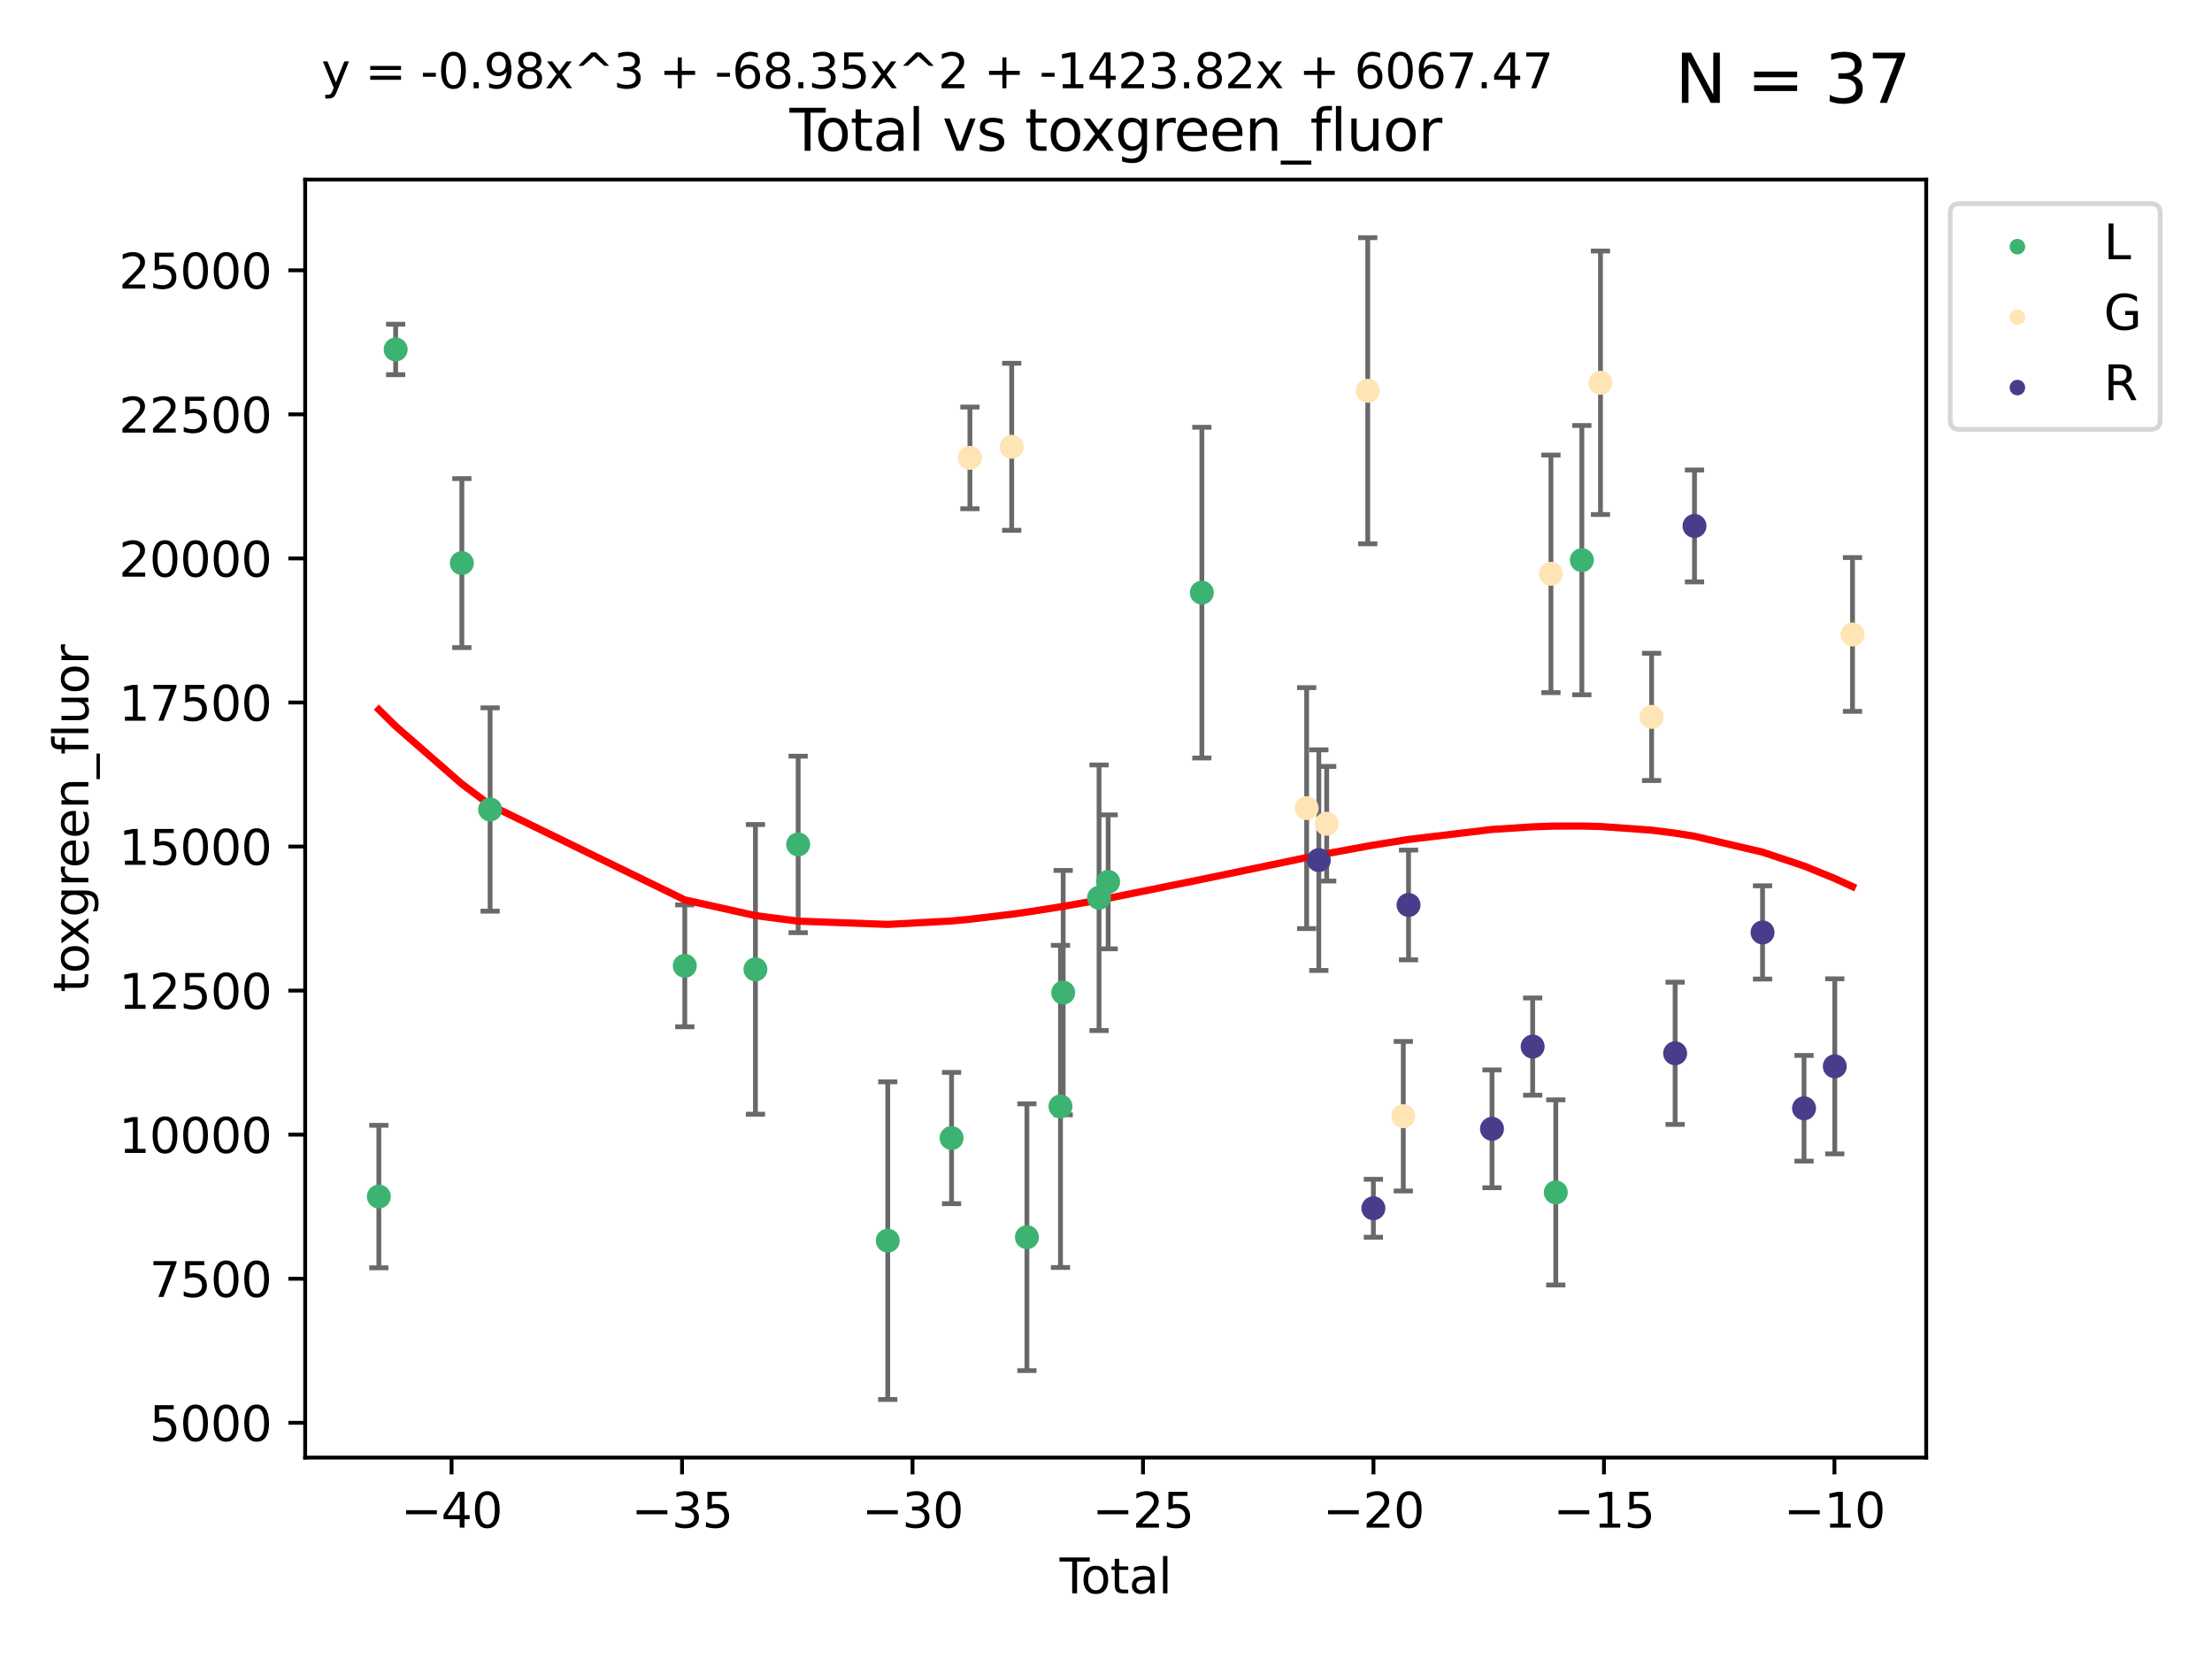 <?xml version="1.0" encoding="utf-8" standalone="no"?>
<!DOCTYPE svg PUBLIC "-//W3C//DTD SVG 1.1//EN"
  "http://www.w3.org/Graphics/SVG/1.1/DTD/svg11.dtd">
<svg xmlns:xlink="http://www.w3.org/1999/xlink" width="460.8pt" height="345.6pt" viewBox="0 0 460.8 345.6" xmlns="http://www.w3.org/2000/svg" version="1.1">
 <defs>
  <style type="text/css">*{stroke-linejoin: round; stroke-linecap: butt}</style>
 </defs>
 <g id="figure_1">
  <g id="patch_1">
   <path d="M 0 345.6 
L 460.8 345.6 
L 460.8 0 
L 0 0 
z
" style="fill: #ffffff"/>
  </g>
  <g id="axes_1">
   <g id="patch_2">
    <path d="M 63.571 303.64 
L 401.26 303.64 
L 401.26 37.411 
L 63.571 37.411 
z
" style="fill: #ffffff"/>
   </g>
   <g id="PathCollection_1">
    <defs>
     <path id="mfa34314827" d="M 0 1.118 
C 0.297 1.118 0.581 1 0.791 0.791 
C 1 0.581 1.118 0.297 1.118 0 
C 1.118 -0.297 1 -0.581 0.791 -0.791 
C 0.581 -1 0.297 -1.118 0 -1.118 
C -0.297 -1.118 -0.581 -1 -0.791 -0.791 
C -1 -0.581 -1.118 -0.297 -1.118 0 
C -1.118 0.297 -1 0.581 -0.791 0.791 
C -0.581 1 -0.297 1.118 0 1.118 
z
" style="stroke: #3cb371"/>
    </defs>
    <g clip-path="url(#p233017ce9d)">
     <use xlink:href="#mfa34314827" x="78.921" y="249.267" style="fill: #3cb371; stroke: #3cb371"/>
     <use xlink:href="#mfa34314827" x="82.423" y="72.798" style="fill: #3cb371; stroke: #3cb371"/>
     <use xlink:href="#mfa34314827" x="96.211" y="117.303" style="fill: #3cb371; stroke: #3cb371"/>
     <use xlink:href="#mfa34314827" x="102.101" y="168.63" style="fill: #3cb371; stroke: #3cb371"/>
     <use xlink:href="#mfa34314827" x="142.655" y="201.2" style="fill: #3cb371; stroke: #3cb371"/>
     <use xlink:href="#mfa34314827" x="157.37" y="201.935" style="fill: #3cb371; stroke: #3cb371"/>
     <use xlink:href="#mfa34314827" x="166.271" y="175.91" style="fill: #3cb371; stroke: #3cb371"/>
     <use xlink:href="#mfa34314827" x="184.936" y="258.45" style="fill: #3cb371; stroke: #3cb371"/>
     <use xlink:href="#mfa34314827" x="198.229" y="237.075" style="fill: #3cb371; stroke: #3cb371"/>
     <use xlink:href="#mfa34314827" x="213.926" y="257.73" style="fill: #3cb371; stroke: #3cb371"/>
     <use xlink:href="#mfa34314827" x="220.919" y="230.487" style="fill: #3cb371; stroke: #3cb371"/>
     <use xlink:href="#mfa34314827" x="221.483" y="206.781" style="fill: #3cb371; stroke: #3cb371"/>
     <use xlink:href="#mfa34314827" x="228.951" y="187.022" style="fill: #3cb371; stroke: #3cb371"/>
     <use xlink:href="#mfa34314827" x="230.849" y="183.705" style="fill: #3cb371; stroke: #3cb371"/>
     <use xlink:href="#mfa34314827" x="250.37" y="123.458" style="fill: #3cb371; stroke: #3cb371"/>
     <use xlink:href="#mfa34314827" x="324.101" y="248.396" style="fill: #3cb371; stroke: #3cb371"/>
     <use xlink:href="#mfa34314827" x="329.527" y="116.685" style="fill: #3cb371; stroke: #3cb371"/>
    </g>
   </g>
   <g id="PathCollection_2">
    <defs>
     <path id="m86c1363e05" d="M 0 1.118 
C 0.297 1.118 0.581 1 0.791 0.791 
C 1 0.581 1.118 0.297 1.118 0 
C 1.118 -0.297 1 -0.581 0.791 -0.791 
C 0.581 -1 0.297 -1.118 0 -1.118 
C -0.297 -1.118 -0.581 -1 -0.791 -0.791 
C -1 -0.581 -1.118 -0.297 -1.118 0 
C -1.118 0.297 -1 0.581 -0.791 0.791 
C -0.581 1 -0.297 1.118 0 1.118 
z
" style="stroke: #ffe4b5"/>
    </defs>
    <g clip-path="url(#p233017ce9d)">
     <use xlink:href="#m86c1363e05" x="202.05" y="95.383" style="fill: #ffe4b5; stroke: #ffe4b5"/>
     <use xlink:href="#m86c1363e05" x="210.758" y="93.072" style="fill: #ffe4b5; stroke: #ffe4b5"/>
     <use xlink:href="#m86c1363e05" x="272.2" y="168.347" style="fill: #ffe4b5; stroke: #ffe4b5"/>
     <use xlink:href="#m86c1363e05" x="276.375" y="171.599" style="fill: #ffe4b5; stroke: #ffe4b5"/>
     <use xlink:href="#m86c1363e05" x="284.926" y="81.402" style="fill: #ffe4b5; stroke: #ffe4b5"/>
     <use xlink:href="#m86c1363e05" x="292.334" y="232.523" style="fill: #ffe4b5; stroke: #ffe4b5"/>
     <use xlink:href="#m86c1363e05" x="323.09" y="119.541" style="fill: #ffe4b5; stroke: #ffe4b5"/>
     <use xlink:href="#m86c1363e05" x="333.409" y="79.737" style="fill: #ffe4b5; stroke: #ffe4b5"/>
     <use xlink:href="#m86c1363e05" x="344.058" y="149.337" style="fill: #ffe4b5; stroke: #ffe4b5"/>
     <use xlink:href="#m86c1363e05" x="385.911" y="132.172" style="fill: #ffe4b5; stroke: #ffe4b5"/>
    </g>
   </g>
   <g id="PathCollection_3">
    <defs>
     <path id="me116fad954" d="M 0 1.118 
C 0.297 1.118 0.581 1 0.791 0.791 
C 1 0.581 1.118 0.297 1.118 0 
C 1.118 -0.297 1 -0.581 0.791 -0.791 
C 0.581 -1 0.297 -1.118 0 -1.118 
C -0.297 -1.118 -0.581 -1 -0.791 -0.791 
C -1 -0.581 -1.118 -0.297 -1.118 0 
C -1.118 0.297 -1 0.581 -0.791 0.791 
C -0.581 1 -0.297 1.118 0 1.118 
z
" style="stroke: #483d8b"/>
    </defs>
    <g clip-path="url(#p233017ce9d)">
     <use xlink:href="#me116fad954" x="274.735" y="179.181" style="fill: #483d8b; stroke: #483d8b"/>
     <use xlink:href="#me116fad954" x="286.1" y="251.705" style="fill: #483d8b; stroke: #483d8b"/>
     <use xlink:href="#me116fad954" x="293.424" y="188.518" style="fill: #483d8b; stroke: #483d8b"/>
     <use xlink:href="#me116fad954" x="310.809" y="235.152" style="fill: #483d8b; stroke: #483d8b"/>
     <use xlink:href="#me116fad954" x="319.282" y="218.019" style="fill: #483d8b; stroke: #483d8b"/>
     <use xlink:href="#me116fad954" x="348.959" y="219.421" style="fill: #483d8b; stroke: #483d8b"/>
     <use xlink:href="#me116fad954" x="352.997" y="109.564" style="fill: #483d8b; stroke: #483d8b"/>
     <use xlink:href="#me116fad954" x="367.173" y="194.243" style="fill: #483d8b; stroke: #483d8b"/>
     <use xlink:href="#me116fad954" x="375.814" y="230.876" style="fill: #483d8b; stroke: #483d8b"/>
     <use xlink:href="#me116fad954" x="382.218" y="222.135" style="fill: #483d8b; stroke: #483d8b"/>
    </g>
   </g>
   <g id="matplotlib.axis_1">
    <g id="xtick_1">
     <g id="line2d_1">
      <defs>
       <path id="m1cd4eb0e5a" d="M 0 0 
L 0 3.5 
" style="stroke: #000000; stroke-width: 0.8"/>
      </defs>
      <g>
       <use xlink:href="#m1cd4eb0e5a" x="94.07" y="303.64" style="stroke: #000000; stroke-width: 0.8"/>
      </g>
     </g>
     <g id="text_1">
      <!-- −40 -->
      <g transform="translate(83.517 318.238)scale(0.1 -0.1)">
       <defs>
        <path id="DejaVuSans-2212" d="M 678 2272 
L 4684 2272 
L 4684 1741 
L 678 1741 
L 678 2272 
z
" transform="scale(0.016)"/>
        <path id="DejaVuSans-34" d="M 2419 4116 
L 825 1625 
L 2419 1625 
L 2419 4116 
z
M 2253 4666 
L 3047 4666 
L 3047 1625 
L 3713 1625 
L 3713 1100 
L 3047 1100 
L 3047 0 
L 2419 0 
L 2419 1100 
L 313 1100 
L 313 1709 
L 2253 4666 
z
" transform="scale(0.016)"/>
        <path id="DejaVuSans-30" d="M 2034 4250 
Q 1547 4250 1301 3770 
Q 1056 3291 1056 2328 
Q 1056 1369 1301 889 
Q 1547 409 2034 409 
Q 2525 409 2770 889 
Q 3016 1369 3016 2328 
Q 3016 3291 2770 3770 
Q 2525 4250 2034 4250 
z
M 2034 4750 
Q 2819 4750 3233 4129 
Q 3647 3509 3647 2328 
Q 3647 1150 3233 529 
Q 2819 -91 2034 -91 
Q 1250 -91 836 529 
Q 422 1150 422 2328 
Q 422 3509 836 4129 
Q 1250 4750 2034 4750 
z
" transform="scale(0.016)"/>
       </defs>
       <use xlink:href="#DejaVuSans-2212"/>
       <use xlink:href="#DejaVuSans-34" x="83.789"/>
       <use xlink:href="#DejaVuSans-30" x="147.412"/>
      </g>
     </g>
    </g>
    <g id="xtick_2">
     <g id="line2d_2">
      <g>
       <use xlink:href="#m1cd4eb0e5a" x="142.083" y="303.64" style="stroke: #000000; stroke-width: 0.8"/>
      </g>
     </g>
     <g id="text_2">
      <!-- −35 -->
      <g transform="translate(131.53 318.238)scale(0.1 -0.1)">
       <defs>
        <path id="DejaVuSans-33" d="M 2597 2516 
Q 3050 2419 3304 2112 
Q 3559 1806 3559 1356 
Q 3559 666 3084 287 
Q 2609 -91 1734 -91 
Q 1441 -91 1130 -33 
Q 819 25 488 141 
L 488 750 
Q 750 597 1062 519 
Q 1375 441 1716 441 
Q 2309 441 2620 675 
Q 2931 909 2931 1356 
Q 2931 1769 2642 2001 
Q 2353 2234 1838 2234 
L 1294 2234 
L 1294 2753 
L 1863 2753 
Q 2328 2753 2575 2939 
Q 2822 3125 2822 3475 
Q 2822 3834 2567 4026 
Q 2313 4219 1838 4219 
Q 1578 4219 1281 4162 
Q 984 4106 628 3988 
L 628 4550 
Q 988 4650 1302 4700 
Q 1616 4750 1894 4750 
Q 2613 4750 3031 4423 
Q 3450 4097 3450 3541 
Q 3450 3153 3228 2886 
Q 3006 2619 2597 2516 
z
" transform="scale(0.016)"/>
        <path id="DejaVuSans-35" d="M 691 4666 
L 3169 4666 
L 3169 4134 
L 1269 4134 
L 1269 2991 
Q 1406 3038 1543 3061 
Q 1681 3084 1819 3084 
Q 2600 3084 3056 2656 
Q 3513 2228 3513 1497 
Q 3513 744 3044 326 
Q 2575 -91 1722 -91 
Q 1428 -91 1123 -41 
Q 819 9 494 109 
L 494 744 
Q 775 591 1075 516 
Q 1375 441 1709 441 
Q 2250 441 2565 725 
Q 2881 1009 2881 1497 
Q 2881 1984 2565 2268 
Q 2250 2553 1709 2553 
Q 1456 2553 1204 2497 
Q 953 2441 691 2322 
L 691 4666 
z
" transform="scale(0.016)"/>
       </defs>
       <use xlink:href="#DejaVuSans-2212"/>
       <use xlink:href="#DejaVuSans-33" x="83.789"/>
       <use xlink:href="#DejaVuSans-35" x="147.412"/>
      </g>
     </g>
    </g>
    <g id="xtick_3">
     <g id="line2d_3">
      <g>
       <use xlink:href="#m1cd4eb0e5a" x="190.095" y="303.64" style="stroke: #000000; stroke-width: 0.8"/>
      </g>
     </g>
     <g id="text_3">
      <!-- −30 -->
      <g transform="translate(179.543 318.238)scale(0.1 -0.1)">
       <use xlink:href="#DejaVuSans-2212"/>
       <use xlink:href="#DejaVuSans-33" x="83.789"/>
       <use xlink:href="#DejaVuSans-30" x="147.412"/>
      </g>
     </g>
    </g>
    <g id="xtick_4">
     <g id="line2d_4">
      <g>
       <use xlink:href="#m1cd4eb0e5a" x="238.108" y="303.64" style="stroke: #000000; stroke-width: 0.8"/>
      </g>
     </g>
     <g id="text_4">
      <!-- −25 -->
      <g transform="translate(227.556 318.238)scale(0.1 -0.1)">
       <defs>
        <path id="DejaVuSans-32" d="M 1228 531 
L 3431 531 
L 3431 0 
L 469 0 
L 469 531 
Q 828 903 1448 1529 
Q 2069 2156 2228 2338 
Q 2531 2678 2651 2914 
Q 2772 3150 2772 3378 
Q 2772 3750 2511 3984 
Q 2250 4219 1831 4219 
Q 1534 4219 1204 4116 
Q 875 4013 500 3803 
L 500 4441 
Q 881 4594 1212 4672 
Q 1544 4750 1819 4750 
Q 2544 4750 2975 4387 
Q 3406 4025 3406 3419 
Q 3406 3131 3298 2873 
Q 3191 2616 2906 2266 
Q 2828 2175 2409 1742 
Q 1991 1309 1228 531 
z
" transform="scale(0.016)"/>
       </defs>
       <use xlink:href="#DejaVuSans-2212"/>
       <use xlink:href="#DejaVuSans-32" x="83.789"/>
       <use xlink:href="#DejaVuSans-35" x="147.412"/>
      </g>
     </g>
    </g>
    <g id="xtick_5">
     <g id="line2d_5">
      <g>
       <use xlink:href="#m1cd4eb0e5a" x="286.121" y="303.64" style="stroke: #000000; stroke-width: 0.8"/>
      </g>
     </g>
     <g id="text_5">
      <!-- −20 -->
      <g transform="translate(275.569 318.238)scale(0.1 -0.1)">
       <use xlink:href="#DejaVuSans-2212"/>
       <use xlink:href="#DejaVuSans-32" x="83.789"/>
       <use xlink:href="#DejaVuSans-30" x="147.412"/>
      </g>
     </g>
    </g>
    <g id="xtick_6">
     <g id="line2d_6">
      <g>
       <use xlink:href="#m1cd4eb0e5a" x="334.134" y="303.64" style="stroke: #000000; stroke-width: 0.8"/>
      </g>
     </g>
     <g id="text_6">
      <!-- −15 -->
      <g transform="translate(323.581 318.238)scale(0.1 -0.1)">
       <defs>
        <path id="DejaVuSans-31" d="M 794 531 
L 1825 531 
L 1825 4091 
L 703 3866 
L 703 4441 
L 1819 4666 
L 2450 4666 
L 2450 531 
L 3481 531 
L 3481 0 
L 794 0 
L 794 531 
z
" transform="scale(0.016)"/>
       </defs>
       <use xlink:href="#DejaVuSans-2212"/>
       <use xlink:href="#DejaVuSans-31" x="83.789"/>
       <use xlink:href="#DejaVuSans-35" x="147.412"/>
      </g>
     </g>
    </g>
    <g id="xtick_7">
     <g id="line2d_7">
      <g>
       <use xlink:href="#m1cd4eb0e5a" x="382.147" y="303.64" style="stroke: #000000; stroke-width: 0.8"/>
      </g>
     </g>
     <g id="text_7">
      <!-- −10 -->
      <g transform="translate(371.594 318.238)scale(0.1 -0.1)">
       <use xlink:href="#DejaVuSans-2212"/>
       <use xlink:href="#DejaVuSans-31" x="83.789"/>
       <use xlink:href="#DejaVuSans-30" x="147.412"/>
      </g>
     </g>
    </g>
    <g id="text_8">
     <!-- Total -->
     <g transform="translate(220.739 331.917)scale(0.1 -0.1)">
      <defs>
       <path id="DejaVuSans-54" d="M -19 4666 
L 3928 4666 
L 3928 4134 
L 2272 4134 
L 2272 0 
L 1638 0 
L 1638 4134 
L -19 4134 
L -19 4666 
z
" transform="scale(0.016)"/>
       <path id="DejaVuSans-6f" d="M 1959 3097 
Q 1497 3097 1228 2736 
Q 959 2375 959 1747 
Q 959 1119 1226 758 
Q 1494 397 1959 397 
Q 2419 397 2687 759 
Q 2956 1122 2956 1747 
Q 2956 2369 2687 2733 
Q 2419 3097 1959 3097 
z
M 1959 3584 
Q 2709 3584 3137 3096 
Q 3566 2609 3566 1747 
Q 3566 888 3137 398 
Q 2709 -91 1959 -91 
Q 1206 -91 779 398 
Q 353 888 353 1747 
Q 353 2609 779 3096 
Q 1206 3584 1959 3584 
z
" transform="scale(0.016)"/>
       <path id="DejaVuSans-74" d="M 1172 4494 
L 1172 3500 
L 2356 3500 
L 2356 3053 
L 1172 3053 
L 1172 1153 
Q 1172 725 1289 603 
Q 1406 481 1766 481 
L 2356 481 
L 2356 0 
L 1766 0 
Q 1100 0 847 248 
Q 594 497 594 1153 
L 594 3053 
L 172 3053 
L 172 3500 
L 594 3500 
L 594 4494 
L 1172 4494 
z
" transform="scale(0.016)"/>
       <path id="DejaVuSans-61" d="M 2194 1759 
Q 1497 1759 1228 1600 
Q 959 1441 959 1056 
Q 959 750 1161 570 
Q 1363 391 1709 391 
Q 2188 391 2477 730 
Q 2766 1069 2766 1631 
L 2766 1759 
L 2194 1759 
z
M 3341 1997 
L 3341 0 
L 2766 0 
L 2766 531 
Q 2569 213 2275 61 
Q 1981 -91 1556 -91 
Q 1019 -91 701 211 
Q 384 513 384 1019 
Q 384 1609 779 1909 
Q 1175 2209 1959 2209 
L 2766 2209 
L 2766 2266 
Q 2766 2663 2505 2880 
Q 2244 3097 1772 3097 
Q 1472 3097 1187 3025 
Q 903 2953 641 2809 
L 641 3341 
Q 956 3463 1253 3523 
Q 1550 3584 1831 3584 
Q 2591 3584 2966 3190 
Q 3341 2797 3341 1997 
z
" transform="scale(0.016)"/>
       <path id="DejaVuSans-6c" d="M 603 4863 
L 1178 4863 
L 1178 0 
L 603 0 
L 603 4863 
z
" transform="scale(0.016)"/>
      </defs>
      <use xlink:href="#DejaVuSans-54"/>
      <use xlink:href="#DejaVuSans-6f" x="44.084"/>
      <use xlink:href="#DejaVuSans-74" x="105.266"/>
      <use xlink:href="#DejaVuSans-61" x="144.475"/>
      <use xlink:href="#DejaVuSans-6c" x="205.754"/>
     </g>
    </g>
   </g>
   <g id="matplotlib.axis_2">
    <g id="ytick_1">
     <g id="line2d_8">
      <defs>
       <path id="mf66133df9e" d="M 0 0 
L -3.5 0 
" style="stroke: #000000; stroke-width: 0.8"/>
      </defs>
      <g>
       <use xlink:href="#mf66133df9e" x="63.571" y="296.392" style="stroke: #000000; stroke-width: 0.8"/>
      </g>
     </g>
     <g id="text_9">
      <!-- 5000 -->
      <g transform="translate(31.121 300.191)scale(0.1 -0.1)">
       <use xlink:href="#DejaVuSans-35"/>
       <use xlink:href="#DejaVuSans-30" x="63.623"/>
       <use xlink:href="#DejaVuSans-30" x="127.246"/>
       <use xlink:href="#DejaVuSans-30" x="190.869"/>
      </g>
     </g>
    </g>
    <g id="ytick_2">
     <g id="line2d_9">
      <g>
       <use xlink:href="#mf66133df9e" x="63.571" y="266.382" style="stroke: #000000; stroke-width: 0.8"/>
      </g>
     </g>
     <g id="text_10">
      <!-- 7500 -->
      <g transform="translate(31.121 270.181)scale(0.1 -0.1)">
       <defs>
        <path id="DejaVuSans-37" d="M 525 4666 
L 3525 4666 
L 3525 4397 
L 1831 0 
L 1172 0 
L 2766 4134 
L 525 4134 
L 525 4666 
z
" transform="scale(0.016)"/>
       </defs>
       <use xlink:href="#DejaVuSans-37"/>
       <use xlink:href="#DejaVuSans-35" x="63.623"/>
       <use xlink:href="#DejaVuSans-30" x="127.246"/>
       <use xlink:href="#DejaVuSans-30" x="190.869"/>
      </g>
     </g>
    </g>
    <g id="ytick_3">
     <g id="line2d_10">
      <g>
       <use xlink:href="#mf66133df9e" x="63.571" y="236.371" style="stroke: #000000; stroke-width: 0.8"/>
      </g>
     </g>
     <g id="text_11">
      <!-- 10000 -->
      <g transform="translate(24.759 240.171)scale(0.1 -0.1)">
       <use xlink:href="#DejaVuSans-31"/>
       <use xlink:href="#DejaVuSans-30" x="63.623"/>
       <use xlink:href="#DejaVuSans-30" x="127.246"/>
       <use xlink:href="#DejaVuSans-30" x="190.869"/>
       <use xlink:href="#DejaVuSans-30" x="254.492"/>
      </g>
     </g>
    </g>
    <g id="ytick_4">
     <g id="line2d_11">
      <g>
       <use xlink:href="#mf66133df9e" x="63.571" y="206.361" style="stroke: #000000; stroke-width: 0.8"/>
      </g>
     </g>
     <g id="text_12">
      <!-- 12500 -->
      <g transform="translate(24.759 210.16)scale(0.1 -0.1)">
       <use xlink:href="#DejaVuSans-31"/>
       <use xlink:href="#DejaVuSans-32" x="63.623"/>
       <use xlink:href="#DejaVuSans-35" x="127.246"/>
       <use xlink:href="#DejaVuSans-30" x="190.869"/>
       <use xlink:href="#DejaVuSans-30" x="254.492"/>
      </g>
     </g>
    </g>
    <g id="ytick_5">
     <g id="line2d_12">
      <g>
       <use xlink:href="#mf66133df9e" x="63.571" y="176.351" style="stroke: #000000; stroke-width: 0.8"/>
      </g>
     </g>
     <g id="text_13">
      <!-- 15000 -->
      <g transform="translate(24.759 180.15)scale(0.1 -0.1)">
       <use xlink:href="#DejaVuSans-31"/>
       <use xlink:href="#DejaVuSans-35" x="63.623"/>
       <use xlink:href="#DejaVuSans-30" x="127.246"/>
       <use xlink:href="#DejaVuSans-30" x="190.869"/>
       <use xlink:href="#DejaVuSans-30" x="254.492"/>
      </g>
     </g>
    </g>
    <g id="ytick_6">
     <g id="line2d_13">
      <g>
       <use xlink:href="#mf66133df9e" x="63.571" y="146.341" style="stroke: #000000; stroke-width: 0.8"/>
      </g>
     </g>
     <g id="text_14">
      <!-- 17500 -->
      <g transform="translate(24.759 150.14)scale(0.1 -0.1)">
       <use xlink:href="#DejaVuSans-31"/>
       <use xlink:href="#DejaVuSans-37" x="63.623"/>
       <use xlink:href="#DejaVuSans-35" x="127.246"/>
       <use xlink:href="#DejaVuSans-30" x="190.869"/>
       <use xlink:href="#DejaVuSans-30" x="254.492"/>
      </g>
     </g>
    </g>
    <g id="ytick_7">
     <g id="line2d_14">
      <g>
       <use xlink:href="#mf66133df9e" x="63.571" y="116.331" style="stroke: #000000; stroke-width: 0.8"/>
      </g>
     </g>
     <g id="text_15">
      <!-- 20000 -->
      <g transform="translate(24.759 120.13)scale(0.1 -0.1)">
       <use xlink:href="#DejaVuSans-32"/>
       <use xlink:href="#DejaVuSans-30" x="63.623"/>
       <use xlink:href="#DejaVuSans-30" x="127.246"/>
       <use xlink:href="#DejaVuSans-30" x="190.869"/>
       <use xlink:href="#DejaVuSans-30" x="254.492"/>
      </g>
     </g>
    </g>
    <g id="ytick_8">
     <g id="line2d_15">
      <g>
       <use xlink:href="#mf66133df9e" x="63.571" y="86.321" style="stroke: #000000; stroke-width: 0.8"/>
      </g>
     </g>
     <g id="text_16">
      <!-- 22500 -->
      <g transform="translate(24.759 90.12)scale(0.1 -0.1)">
       <use xlink:href="#DejaVuSans-32"/>
       <use xlink:href="#DejaVuSans-32" x="63.623"/>
       <use xlink:href="#DejaVuSans-35" x="127.246"/>
       <use xlink:href="#DejaVuSans-30" x="190.869"/>
       <use xlink:href="#DejaVuSans-30" x="254.492"/>
      </g>
     </g>
    </g>
    <g id="ytick_9">
     <g id="line2d_16">
      <g>
       <use xlink:href="#mf66133df9e" x="63.571" y="56.311" style="stroke: #000000; stroke-width: 0.8"/>
      </g>
     </g>
     <g id="text_17">
      <!-- 25000 -->
      <g transform="translate(24.759 60.11)scale(0.1 -0.1)">
       <use xlink:href="#DejaVuSans-32"/>
       <use xlink:href="#DejaVuSans-35" x="63.623"/>
       <use xlink:href="#DejaVuSans-30" x="127.246"/>
       <use xlink:href="#DejaVuSans-30" x="190.869"/>
       <use xlink:href="#DejaVuSans-30" x="254.492"/>
      </g>
     </g>
    </g>
    <g id="text_18">
     <!-- toxgreen_fluor -->
     <g transform="translate(18.401 206.72)rotate(-90)scale(0.1 -0.1)">
      <defs>
       <path id="DejaVuSans-78" d="M 3513 3500 
L 2247 1797 
L 3578 0 
L 2900 0 
L 1881 1375 
L 863 0 
L 184 0 
L 1544 1831 
L 300 3500 
L 978 3500 
L 1906 2253 
L 2834 3500 
L 3513 3500 
z
" transform="scale(0.016)"/>
       <path id="DejaVuSans-67" d="M 2906 1791 
Q 2906 2416 2648 2759 
Q 2391 3103 1925 3103 
Q 1463 3103 1205 2759 
Q 947 2416 947 1791 
Q 947 1169 1205 825 
Q 1463 481 1925 481 
Q 2391 481 2648 825 
Q 2906 1169 2906 1791 
z
M 3481 434 
Q 3481 -459 3084 -895 
Q 2688 -1331 1869 -1331 
Q 1566 -1331 1297 -1286 
Q 1028 -1241 775 -1147 
L 775 -588 
Q 1028 -725 1275 -790 
Q 1522 -856 1778 -856 
Q 2344 -856 2625 -561 
Q 2906 -266 2906 331 
L 2906 616 
Q 2728 306 2450 153 
Q 2172 0 1784 0 
Q 1141 0 747 490 
Q 353 981 353 1791 
Q 353 2603 747 3093 
Q 1141 3584 1784 3584 
Q 2172 3584 2450 3431 
Q 2728 3278 2906 2969 
L 2906 3500 
L 3481 3500 
L 3481 434 
z
" transform="scale(0.016)"/>
       <path id="DejaVuSans-72" d="M 2631 2963 
Q 2534 3019 2420 3045 
Q 2306 3072 2169 3072 
Q 1681 3072 1420 2755 
Q 1159 2438 1159 1844 
L 1159 0 
L 581 0 
L 581 3500 
L 1159 3500 
L 1159 2956 
Q 1341 3275 1631 3429 
Q 1922 3584 2338 3584 
Q 2397 3584 2469 3576 
Q 2541 3569 2628 3553 
L 2631 2963 
z
" transform="scale(0.016)"/>
       <path id="DejaVuSans-65" d="M 3597 1894 
L 3597 1613 
L 953 1613 
Q 991 1019 1311 708 
Q 1631 397 2203 397 
Q 2534 397 2845 478 
Q 3156 559 3463 722 
L 3463 178 
Q 3153 47 2828 -22 
Q 2503 -91 2169 -91 
Q 1331 -91 842 396 
Q 353 884 353 1716 
Q 353 2575 817 3079 
Q 1281 3584 2069 3584 
Q 2775 3584 3186 3129 
Q 3597 2675 3597 1894 
z
M 3022 2063 
Q 3016 2534 2758 2815 
Q 2500 3097 2075 3097 
Q 1594 3097 1305 2825 
Q 1016 2553 972 2059 
L 3022 2063 
z
" transform="scale(0.016)"/>
       <path id="DejaVuSans-6e" d="M 3513 2113 
L 3513 0 
L 2938 0 
L 2938 2094 
Q 2938 2591 2744 2837 
Q 2550 3084 2163 3084 
Q 1697 3084 1428 2787 
Q 1159 2491 1159 1978 
L 1159 0 
L 581 0 
L 581 3500 
L 1159 3500 
L 1159 2956 
Q 1366 3272 1645 3428 
Q 1925 3584 2291 3584 
Q 2894 3584 3203 3211 
Q 3513 2838 3513 2113 
z
" transform="scale(0.016)"/>
       <path id="DejaVuSans-5f" d="M 3263 -1063 
L 3263 -1509 
L -63 -1509 
L -63 -1063 
L 3263 -1063 
z
" transform="scale(0.016)"/>
       <path id="DejaVuSans-66" d="M 2375 4863 
L 2375 4384 
L 1825 4384 
Q 1516 4384 1395 4259 
Q 1275 4134 1275 3809 
L 1275 3500 
L 2222 3500 
L 2222 3053 
L 1275 3053 
L 1275 0 
L 697 0 
L 697 3053 
L 147 3053 
L 147 3500 
L 697 3500 
L 697 3744 
Q 697 4328 969 4595 
Q 1241 4863 1831 4863 
L 2375 4863 
z
" transform="scale(0.016)"/>
       <path id="DejaVuSans-75" d="M 544 1381 
L 544 3500 
L 1119 3500 
L 1119 1403 
Q 1119 906 1312 657 
Q 1506 409 1894 409 
Q 2359 409 2629 706 
Q 2900 1003 2900 1516 
L 2900 3500 
L 3475 3500 
L 3475 0 
L 2900 0 
L 2900 538 
Q 2691 219 2414 64 
Q 2138 -91 1772 -91 
Q 1169 -91 856 284 
Q 544 659 544 1381 
z
M 1991 3584 
L 1991 3584 
z
" transform="scale(0.016)"/>
      </defs>
      <use xlink:href="#DejaVuSans-74"/>
      <use xlink:href="#DejaVuSans-6f" x="39.209"/>
      <use xlink:href="#DejaVuSans-78" x="97.266"/>
      <use xlink:href="#DejaVuSans-67" x="156.445"/>
      <use xlink:href="#DejaVuSans-72" x="219.922"/>
      <use xlink:href="#DejaVuSans-65" x="258.785"/>
      <use xlink:href="#DejaVuSans-65" x="320.309"/>
      <use xlink:href="#DejaVuSans-6e" x="381.832"/>
      <use xlink:href="#DejaVuSans-5f" x="445.211"/>
      <use xlink:href="#DejaVuSans-66" x="495.211"/>
      <use xlink:href="#DejaVuSans-6c" x="530.416"/>
      <use xlink:href="#DejaVuSans-75" x="558.199"/>
      <use xlink:href="#DejaVuSans-6f" x="621.578"/>
      <use xlink:href="#DejaVuSans-72" x="682.76"/>
     </g>
    </g>
   </g>
   <g id="LineCollection_1">
    <path d="M 78.921 264.107 
L 78.921 234.426 
" clip-path="url(#p233017ce9d)" style="fill: none; stroke: #696969"/>
    <path d="M 82.423 78.052 
L 82.423 67.544 
" clip-path="url(#p233017ce9d)" style="fill: none; stroke: #696969"/>
    <path d="M 96.211 134.906 
L 96.211 99.7 
" clip-path="url(#p233017ce9d)" style="fill: none; stroke: #696969"/>
    <path d="M 102.101 189.811 
L 102.101 147.45 
" clip-path="url(#p233017ce9d)" style="fill: none; stroke: #696969"/>
    <path d="M 142.655 213.899 
L 142.655 188.501 
" clip-path="url(#p233017ce9d)" style="fill: none; stroke: #696969"/>
    <path d="M 157.37 232.108 
L 157.37 171.762 
" clip-path="url(#p233017ce9d)" style="fill: none; stroke: #696969"/>
    <path d="M 166.271 194.292 
L 166.271 157.528 
" clip-path="url(#p233017ce9d)" style="fill: none; stroke: #696969"/>
    <path d="M 184.936 291.539 
L 184.936 225.362 
" clip-path="url(#p233017ce9d)" style="fill: none; stroke: #696969"/>
    <path d="M 198.229 250.748 
L 198.229 223.402 
" clip-path="url(#p233017ce9d)" style="fill: none; stroke: #696969"/>
    <path d="M 213.926 285.516 
L 213.926 229.944 
" clip-path="url(#p233017ce9d)" style="fill: none; stroke: #696969"/>
    <path d="M 220.919 264.038 
L 220.919 196.936 
" clip-path="url(#p233017ce9d)" style="fill: none; stroke: #696969"/>
    <path d="M 221.483 232.235 
L 221.483 181.328 
" clip-path="url(#p233017ce9d)" style="fill: none; stroke: #696969"/>
    <path d="M 228.951 214.684 
L 228.951 159.36 
" clip-path="url(#p233017ce9d)" style="fill: none; stroke: #696969"/>
    <path d="M 230.849 197.66 
L 230.849 169.749 
" clip-path="url(#p233017ce9d)" style="fill: none; stroke: #696969"/>
    <path d="M 250.37 157.904 
L 250.37 89.012 
" clip-path="url(#p233017ce9d)" style="fill: none; stroke: #696969"/>
    <path d="M 324.101 267.68 
L 324.101 229.113 
" clip-path="url(#p233017ce9d)" style="fill: none; stroke: #696969"/>
    <path d="M 329.527 144.731 
L 329.527 88.639 
" clip-path="url(#p233017ce9d)" style="fill: none; stroke: #696969"/>
   </g>
   <g id="line2d_17">
    <defs>
     <path id="m972cdba74c" d="M 2 0 
L -2 -0 
" style="stroke: #696969"/>
    </defs>
    <g clip-path="url(#p233017ce9d)">
     <use xlink:href="#m972cdba74c" x="78.921" y="264.107" style="fill: #696969; stroke: #696969"/>
     <use xlink:href="#m972cdba74c" x="82.423" y="78.052" style="fill: #696969; stroke: #696969"/>
     <use xlink:href="#m972cdba74c" x="96.211" y="134.906" style="fill: #696969; stroke: #696969"/>
     <use xlink:href="#m972cdba74c" x="102.101" y="189.811" style="fill: #696969; stroke: #696969"/>
     <use xlink:href="#m972cdba74c" x="142.655" y="213.899" style="fill: #696969; stroke: #696969"/>
     <use xlink:href="#m972cdba74c" x="157.37" y="232.108" style="fill: #696969; stroke: #696969"/>
     <use xlink:href="#m972cdba74c" x="166.271" y="194.292" style="fill: #696969; stroke: #696969"/>
     <use xlink:href="#m972cdba74c" x="184.936" y="291.539" style="fill: #696969; stroke: #696969"/>
     <use xlink:href="#m972cdba74c" x="198.229" y="250.748" style="fill: #696969; stroke: #696969"/>
     <use xlink:href="#m972cdba74c" x="213.926" y="285.516" style="fill: #696969; stroke: #696969"/>
     <use xlink:href="#m972cdba74c" x="220.919" y="264.038" style="fill: #696969; stroke: #696969"/>
     <use xlink:href="#m972cdba74c" x="221.483" y="232.235" style="fill: #696969; stroke: #696969"/>
     <use xlink:href="#m972cdba74c" x="228.951" y="214.684" style="fill: #696969; stroke: #696969"/>
     <use xlink:href="#m972cdba74c" x="230.849" y="197.66" style="fill: #696969; stroke: #696969"/>
     <use xlink:href="#m972cdba74c" x="250.37" y="157.904" style="fill: #696969; stroke: #696969"/>
     <use xlink:href="#m972cdba74c" x="324.101" y="267.68" style="fill: #696969; stroke: #696969"/>
     <use xlink:href="#m972cdba74c" x="329.527" y="144.731" style="fill: #696969; stroke: #696969"/>
    </g>
   </g>
   <g id="line2d_18">
    <g clip-path="url(#p233017ce9d)">
     <use xlink:href="#m972cdba74c" x="78.921" y="234.426" style="fill: #696969; stroke: #696969"/>
     <use xlink:href="#m972cdba74c" x="82.423" y="67.544" style="fill: #696969; stroke: #696969"/>
     <use xlink:href="#m972cdba74c" x="96.211" y="99.7" style="fill: #696969; stroke: #696969"/>
     <use xlink:href="#m972cdba74c" x="102.101" y="147.45" style="fill: #696969; stroke: #696969"/>
     <use xlink:href="#m972cdba74c" x="142.655" y="188.501" style="fill: #696969; stroke: #696969"/>
     <use xlink:href="#m972cdba74c" x="157.37" y="171.762" style="fill: #696969; stroke: #696969"/>
     <use xlink:href="#m972cdba74c" x="166.271" y="157.528" style="fill: #696969; stroke: #696969"/>
     <use xlink:href="#m972cdba74c" x="184.936" y="225.362" style="fill: #696969; stroke: #696969"/>
     <use xlink:href="#m972cdba74c" x="198.229" y="223.402" style="fill: #696969; stroke: #696969"/>
     <use xlink:href="#m972cdba74c" x="213.926" y="229.944" style="fill: #696969; stroke: #696969"/>
     <use xlink:href="#m972cdba74c" x="220.919" y="196.936" style="fill: #696969; stroke: #696969"/>
     <use xlink:href="#m972cdba74c" x="221.483" y="181.328" style="fill: #696969; stroke: #696969"/>
     <use xlink:href="#m972cdba74c" x="228.951" y="159.36" style="fill: #696969; stroke: #696969"/>
     <use xlink:href="#m972cdba74c" x="230.849" y="169.749" style="fill: #696969; stroke: #696969"/>
     <use xlink:href="#m972cdba74c" x="250.37" y="89.012" style="fill: #696969; stroke: #696969"/>
     <use xlink:href="#m972cdba74c" x="324.101" y="229.113" style="fill: #696969; stroke: #696969"/>
     <use xlink:href="#m972cdba74c" x="329.527" y="88.639" style="fill: #696969; stroke: #696969"/>
    </g>
   </g>
   <g id="LineCollection_2">
    <path d="M 202.05 105.974 
L 202.05 84.792 
" clip-path="url(#p233017ce9d)" style="fill: none; stroke: #696969"/>
    <path d="M 210.758 110.471 
L 210.758 75.672 
" clip-path="url(#p233017ce9d)" style="fill: none; stroke: #696969"/>
    <path d="M 272.2 193.446 
L 272.2 143.247 
" clip-path="url(#p233017ce9d)" style="fill: none; stroke: #696969"/>
    <path d="M 276.375 183.541 
L 276.375 159.657 
" clip-path="url(#p233017ce9d)" style="fill: none; stroke: #696969"/>
    <path d="M 284.926 113.291 
L 284.926 49.513 
" clip-path="url(#p233017ce9d)" style="fill: none; stroke: #696969"/>
    <path d="M 292.334 248.1 
L 292.334 216.947 
" clip-path="url(#p233017ce9d)" style="fill: none; stroke: #696969"/>
    <path d="M 323.09 144.287 
L 323.09 94.795 
" clip-path="url(#p233017ce9d)" style="fill: none; stroke: #696969"/>
    <path d="M 333.409 107.184 
L 333.409 52.291 
" clip-path="url(#p233017ce9d)" style="fill: none; stroke: #696969"/>
    <path d="M 344.058 162.593 
L 344.058 136.082 
" clip-path="url(#p233017ce9d)" style="fill: none; stroke: #696969"/>
    <path d="M 385.911 148.191 
L 385.911 116.152 
" clip-path="url(#p233017ce9d)" style="fill: none; stroke: #696969"/>
   </g>
   <g id="line2d_19">
    <g clip-path="url(#p233017ce9d)">
     <use xlink:href="#m972cdba74c" x="202.05" y="105.974" style="fill: #696969; stroke: #696969"/>
     <use xlink:href="#m972cdba74c" x="210.758" y="110.471" style="fill: #696969; stroke: #696969"/>
     <use xlink:href="#m972cdba74c" x="272.2" y="193.446" style="fill: #696969; stroke: #696969"/>
     <use xlink:href="#m972cdba74c" x="276.375" y="183.541" style="fill: #696969; stroke: #696969"/>
     <use xlink:href="#m972cdba74c" x="284.926" y="113.291" style="fill: #696969; stroke: #696969"/>
     <use xlink:href="#m972cdba74c" x="292.334" y="248.1" style="fill: #696969; stroke: #696969"/>
     <use xlink:href="#m972cdba74c" x="323.09" y="144.287" style="fill: #696969; stroke: #696969"/>
     <use xlink:href="#m972cdba74c" x="333.409" y="107.184" style="fill: #696969; stroke: #696969"/>
     <use xlink:href="#m972cdba74c" x="344.058" y="162.593" style="fill: #696969; stroke: #696969"/>
     <use xlink:href="#m972cdba74c" x="385.911" y="148.191" style="fill: #696969; stroke: #696969"/>
    </g>
   </g>
   <g id="line2d_20">
    <g clip-path="url(#p233017ce9d)">
     <use xlink:href="#m972cdba74c" x="202.05" y="84.792" style="fill: #696969; stroke: #696969"/>
     <use xlink:href="#m972cdba74c" x="210.758" y="75.672" style="fill: #696969; stroke: #696969"/>
     <use xlink:href="#m972cdba74c" x="272.2" y="143.247" style="fill: #696969; stroke: #696969"/>
     <use xlink:href="#m972cdba74c" x="276.375" y="159.657" style="fill: #696969; stroke: #696969"/>
     <use xlink:href="#m972cdba74c" x="284.926" y="49.513" style="fill: #696969; stroke: #696969"/>
     <use xlink:href="#m972cdba74c" x="292.334" y="216.947" style="fill: #696969; stroke: #696969"/>
     <use xlink:href="#m972cdba74c" x="323.09" y="94.795" style="fill: #696969; stroke: #696969"/>
     <use xlink:href="#m972cdba74c" x="333.409" y="52.291" style="fill: #696969; stroke: #696969"/>
     <use xlink:href="#m972cdba74c" x="344.058" y="136.082" style="fill: #696969; stroke: #696969"/>
     <use xlink:href="#m972cdba74c" x="385.911" y="116.152" style="fill: #696969; stroke: #696969"/>
    </g>
   </g>
   <g id="LineCollection_3">
    <path d="M 274.735 202.16 
L 274.735 156.203 
" clip-path="url(#p233017ce9d)" style="fill: none; stroke: #696969"/>
    <path d="M 286.1 257.741 
L 286.1 245.669 
" clip-path="url(#p233017ce9d)" style="fill: none; stroke: #696969"/>
    <path d="M 293.424 199.951 
L 293.424 177.085 
" clip-path="url(#p233017ce9d)" style="fill: none; stroke: #696969"/>
    <path d="M 310.809 247.423 
L 310.809 222.88 
" clip-path="url(#p233017ce9d)" style="fill: none; stroke: #696969"/>
    <path d="M 319.282 228.142 
L 319.282 207.896 
" clip-path="url(#p233017ce9d)" style="fill: none; stroke: #696969"/>
    <path d="M 348.959 234.236 
L 348.959 204.606 
" clip-path="url(#p233017ce9d)" style="fill: none; stroke: #696969"/>
    <path d="M 352.997 121.219 
L 352.997 97.91 
" clip-path="url(#p233017ce9d)" style="fill: none; stroke: #696969"/>
    <path d="M 367.173 203.958 
L 367.173 184.529 
" clip-path="url(#p233017ce9d)" style="fill: none; stroke: #696969"/>
    <path d="M 375.814 241.886 
L 375.814 219.866 
" clip-path="url(#p233017ce9d)" style="fill: none; stroke: #696969"/>
    <path d="M 382.218 240.37 
L 382.218 203.899 
" clip-path="url(#p233017ce9d)" style="fill: none; stroke: #696969"/>
   </g>
   <g id="line2d_21">
    <g clip-path="url(#p233017ce9d)">
     <use xlink:href="#m972cdba74c" x="274.735" y="202.16" style="fill: #696969; stroke: #696969"/>
     <use xlink:href="#m972cdba74c" x="286.1" y="257.741" style="fill: #696969; stroke: #696969"/>
     <use xlink:href="#m972cdba74c" x="293.424" y="199.951" style="fill: #696969; stroke: #696969"/>
     <use xlink:href="#m972cdba74c" x="310.809" y="247.423" style="fill: #696969; stroke: #696969"/>
     <use xlink:href="#m972cdba74c" x="319.282" y="228.142" style="fill: #696969; stroke: #696969"/>
     <use xlink:href="#m972cdba74c" x="348.959" y="234.236" style="fill: #696969; stroke: #696969"/>
     <use xlink:href="#m972cdba74c" x="352.997" y="121.219" style="fill: #696969; stroke: #696969"/>
     <use xlink:href="#m972cdba74c" x="367.173" y="203.958" style="fill: #696969; stroke: #696969"/>
     <use xlink:href="#m972cdba74c" x="375.814" y="241.886" style="fill: #696969; stroke: #696969"/>
     <use xlink:href="#m972cdba74c" x="382.218" y="240.37" style="fill: #696969; stroke: #696969"/>
    </g>
   </g>
   <g id="line2d_22">
    <g clip-path="url(#p233017ce9d)">
     <use xlink:href="#m972cdba74c" x="274.735" y="156.203" style="fill: #696969; stroke: #696969"/>
     <use xlink:href="#m972cdba74c" x="286.1" y="245.669" style="fill: #696969; stroke: #696969"/>
     <use xlink:href="#m972cdba74c" x="293.424" y="177.085" style="fill: #696969; stroke: #696969"/>
     <use xlink:href="#m972cdba74c" x="310.809" y="222.88" style="fill: #696969; stroke: #696969"/>
     <use xlink:href="#m972cdba74c" x="319.282" y="207.896" style="fill: #696969; stroke: #696969"/>
     <use xlink:href="#m972cdba74c" x="348.959" y="204.606" style="fill: #696969; stroke: #696969"/>
     <use xlink:href="#m972cdba74c" x="352.997" y="97.91" style="fill: #696969; stroke: #696969"/>
     <use xlink:href="#m972cdba74c" x="367.173" y="184.529" style="fill: #696969; stroke: #696969"/>
     <use xlink:href="#m972cdba74c" x="375.814" y="219.866" style="fill: #696969; stroke: #696969"/>
     <use xlink:href="#m972cdba74c" x="382.218" y="203.899" style="fill: #696969; stroke: #696969"/>
    </g>
   </g>
   <g id="line2d_23">
    <path d="M 78.921 147.821 
L 82.423 151.283 
L 96.211 163.315 
L 102.101 167.714 
L 142.655 187.461 
L 157.37 190.736 
L 166.271 191.889 
L 184.936 192.572 
L 198.229 191.855 
L 202.05 191.494 
L 210.758 190.453 
L 213.926 190.006 
L 220.919 188.91 
L 221.483 188.815 
L 228.951 187.491 
L 230.849 187.135 
L 250.37 183.181 
L 272.2 178.643 
L 274.735 178.144 
L 276.375 177.827 
L 284.926 176.256 
L 286.1 176.054 
L 292.334 175.038 
L 293.424 174.872 
L 310.809 172.79 
L 319.282 172.241 
L 323.09 172.112 
L 324.101 172.091 
L 329.527 172.076 
L 333.409 172.173 
L 344.058 172.939 
L 348.959 173.558 
L 352.997 174.203 
L 367.173 177.514 
L 375.814 180.401 
L 382.218 183.004 
L 385.911 184.693 
" clip-path="url(#p233017ce9d)" style="fill: none; stroke: #ff0000; stroke-width: 1.5; stroke-linecap: square"/>
   </g>
   <g id="line2d_24">
    <defs>
     <path id="m5448697037" d="M 0 2 
C 0.53 2 1.039 1.789 1.414 1.414 
C 1.789 1.039 2 0.53 2 0 
C 2 -0.53 1.789 -1.039 1.414 -1.414 
C 1.039 -1.789 0.53 -2 0 -2 
C -0.53 -2 -1.039 -1.789 -1.414 -1.414 
C -1.789 -1.039 -2 -0.53 -2 0 
C -2 0.53 -1.789 1.039 -1.414 1.414 
C -1.039 1.789 -0.53 2 0 2 
z
" style="stroke: #3cb371"/>
    </defs>
    <g clip-path="url(#p233017ce9d)">
     <use xlink:href="#m5448697037" x="78.921" y="249.267" style="fill: #3cb371; stroke: #3cb371"/>
     <use xlink:href="#m5448697037" x="82.423" y="72.798" style="fill: #3cb371; stroke: #3cb371"/>
     <use xlink:href="#m5448697037" x="96.211" y="117.303" style="fill: #3cb371; stroke: #3cb371"/>
     <use xlink:href="#m5448697037" x="102.101" y="168.63" style="fill: #3cb371; stroke: #3cb371"/>
     <use xlink:href="#m5448697037" x="142.655" y="201.2" style="fill: #3cb371; stroke: #3cb371"/>
     <use xlink:href="#m5448697037" x="157.37" y="201.935" style="fill: #3cb371; stroke: #3cb371"/>
     <use xlink:href="#m5448697037" x="166.271" y="175.91" style="fill: #3cb371; stroke: #3cb371"/>
     <use xlink:href="#m5448697037" x="184.936" y="258.45" style="fill: #3cb371; stroke: #3cb371"/>
     <use xlink:href="#m5448697037" x="198.229" y="237.075" style="fill: #3cb371; stroke: #3cb371"/>
     <use xlink:href="#m5448697037" x="213.926" y="257.73" style="fill: #3cb371; stroke: #3cb371"/>
     <use xlink:href="#m5448697037" x="220.919" y="230.487" style="fill: #3cb371; stroke: #3cb371"/>
     <use xlink:href="#m5448697037" x="221.483" y="206.781" style="fill: #3cb371; stroke: #3cb371"/>
     <use xlink:href="#m5448697037" x="228.951" y="187.022" style="fill: #3cb371; stroke: #3cb371"/>
     <use xlink:href="#m5448697037" x="230.849" y="183.705" style="fill: #3cb371; stroke: #3cb371"/>
     <use xlink:href="#m5448697037" x="250.37" y="123.458" style="fill: #3cb371; stroke: #3cb371"/>
     <use xlink:href="#m5448697037" x="324.101" y="248.396" style="fill: #3cb371; stroke: #3cb371"/>
     <use xlink:href="#m5448697037" x="329.527" y="116.685" style="fill: #3cb371; stroke: #3cb371"/>
    </g>
   </g>
   <g id="line2d_25">
    <defs>
     <path id="m7233538669" d="M 0 2 
C 0.53 2 1.039 1.789 1.414 1.414 
C 1.789 1.039 2 0.53 2 0 
C 2 -0.53 1.789 -1.039 1.414 -1.414 
C 1.039 -1.789 0.53 -2 0 -2 
C -0.53 -2 -1.039 -1.789 -1.414 -1.414 
C -1.789 -1.039 -2 -0.53 -2 0 
C -2 0.53 -1.789 1.039 -1.414 1.414 
C -1.039 1.789 -0.53 2 0 2 
z
" style="stroke: #ffe4b5"/>
    </defs>
    <g clip-path="url(#p233017ce9d)">
     <use xlink:href="#m7233538669" x="202.05" y="95.383" style="fill: #ffe4b5; stroke: #ffe4b5"/>
     <use xlink:href="#m7233538669" x="210.758" y="93.072" style="fill: #ffe4b5; stroke: #ffe4b5"/>
     <use xlink:href="#m7233538669" x="272.2" y="168.347" style="fill: #ffe4b5; stroke: #ffe4b5"/>
     <use xlink:href="#m7233538669" x="276.375" y="171.599" style="fill: #ffe4b5; stroke: #ffe4b5"/>
     <use xlink:href="#m7233538669" x="284.926" y="81.402" style="fill: #ffe4b5; stroke: #ffe4b5"/>
     <use xlink:href="#m7233538669" x="292.334" y="232.523" style="fill: #ffe4b5; stroke: #ffe4b5"/>
     <use xlink:href="#m7233538669" x="323.09" y="119.541" style="fill: #ffe4b5; stroke: #ffe4b5"/>
     <use xlink:href="#m7233538669" x="333.409" y="79.737" style="fill: #ffe4b5; stroke: #ffe4b5"/>
     <use xlink:href="#m7233538669" x="344.058" y="149.337" style="fill: #ffe4b5; stroke: #ffe4b5"/>
     <use xlink:href="#m7233538669" x="385.911" y="132.172" style="fill: #ffe4b5; stroke: #ffe4b5"/>
    </g>
   </g>
   <g id="line2d_26">
    <defs>
     <path id="m748bec45d0" d="M 0 2 
C 0.53 2 1.039 1.789 1.414 1.414 
C 1.789 1.039 2 0.53 2 0 
C 2 -0.53 1.789 -1.039 1.414 -1.414 
C 1.039 -1.789 0.53 -2 0 -2 
C -0.53 -2 -1.039 -1.789 -1.414 -1.414 
C -1.789 -1.039 -2 -0.53 -2 0 
C -2 0.53 -1.789 1.039 -1.414 1.414 
C -1.039 1.789 -0.53 2 0 2 
z
" style="stroke: #483d8b"/>
    </defs>
    <g clip-path="url(#p233017ce9d)">
     <use xlink:href="#m748bec45d0" x="274.735" y="179.181" style="fill: #483d8b; stroke: #483d8b"/>
     <use xlink:href="#m748bec45d0" x="286.1" y="251.705" style="fill: #483d8b; stroke: #483d8b"/>
     <use xlink:href="#m748bec45d0" x="293.424" y="188.518" style="fill: #483d8b; stroke: #483d8b"/>
     <use xlink:href="#m748bec45d0" x="310.809" y="235.152" style="fill: #483d8b; stroke: #483d8b"/>
     <use xlink:href="#m748bec45d0" x="319.282" y="218.019" style="fill: #483d8b; stroke: #483d8b"/>
     <use xlink:href="#m748bec45d0" x="348.959" y="219.421" style="fill: #483d8b; stroke: #483d8b"/>
     <use xlink:href="#m748bec45d0" x="352.997" y="109.564" style="fill: #483d8b; stroke: #483d8b"/>
     <use xlink:href="#m748bec45d0" x="367.173" y="194.243" style="fill: #483d8b; stroke: #483d8b"/>
     <use xlink:href="#m748bec45d0" x="375.814" y="230.876" style="fill: #483d8b; stroke: #483d8b"/>
     <use xlink:href="#m748bec45d0" x="382.218" y="222.135" style="fill: #483d8b; stroke: #483d8b"/>
    </g>
   </g>
   <g id="patch_3">
    <path d="M 63.571 303.64 
L 63.571 37.411 
" style="fill: none; stroke: #000000; stroke-width: 0.8; stroke-linejoin: miter; stroke-linecap: square"/>
   </g>
   <g id="patch_4">
    <path d="M 401.26 303.64 
L 401.26 37.411 
" style="fill: none; stroke: #000000; stroke-width: 0.8; stroke-linejoin: miter; stroke-linecap: square"/>
   </g>
   <g id="patch_5">
    <path d="M 63.571 303.64 
L 401.26 303.64 
" style="fill: none; stroke: #000000; stroke-width: 0.8; stroke-linejoin: miter; stroke-linecap: square"/>
   </g>
   <g id="patch_6">
    <path d="M 63.571 37.411 
L 401.26 37.411 
" style="fill: none; stroke: #000000; stroke-width: 0.8; stroke-linejoin: miter; stroke-linecap: square"/>
   </g>
   <g id="text_19">
    <!-- N = 37 -->
    <g transform="translate(348.964 21.426)scale(0.14 -0.14)">
     <defs>
      <path id="DejaVuSans-4e" d="M 628 4666 
L 1478 4666 
L 3547 763 
L 3547 4666 
L 4159 4666 
L 4159 0 
L 3309 0 
L 1241 3903 
L 1241 0 
L 628 0 
L 628 4666 
z
" transform="scale(0.016)"/>
      <path id="DejaVuSans-20" transform="scale(0.016)"/>
      <path id="DejaVuSans-3d" d="M 678 2906 
L 4684 2906 
L 4684 2381 
L 678 2381 
L 678 2906 
z
M 678 1631 
L 4684 1631 
L 4684 1100 
L 678 1100 
L 678 1631 
z
" transform="scale(0.016)"/>
     </defs>
     <use xlink:href="#DejaVuSans-4e"/>
     <use xlink:href="#DejaVuSans-20" x="74.805"/>
     <use xlink:href="#DejaVuSans-3d" x="106.592"/>
     <use xlink:href="#DejaVuSans-20" x="190.381"/>
     <use xlink:href="#DejaVuSans-33" x="222.168"/>
     <use xlink:href="#DejaVuSans-37" x="285.791"/>
    </g>
   </g>
   <g id="text_20">
    <!-- y = -0.98x^3 + -68.35x^2 + -1423.82x + 6067.47 -->
    <g transform="translate(66.948 18.387)scale(0.1 -0.1)">
     <defs>
      <path id="DejaVuSans-79" d="M 2059 -325 
Q 1816 -950 1584 -1140 
Q 1353 -1331 966 -1331 
L 506 -1331 
L 506 -850 
L 844 -850 
Q 1081 -850 1212 -737 
Q 1344 -625 1503 -206 
L 1606 56 
L 191 3500 
L 800 3500 
L 1894 763 
L 2988 3500 
L 3597 3500 
L 2059 -325 
z
" transform="scale(0.016)"/>
      <path id="DejaVuSans-2d" d="M 313 2009 
L 1997 2009 
L 1997 1497 
L 313 1497 
L 313 2009 
z
" transform="scale(0.016)"/>
      <path id="DejaVuSans-2e" d="M 684 794 
L 1344 794 
L 1344 0 
L 684 0 
L 684 794 
z
" transform="scale(0.016)"/>
      <path id="DejaVuSans-39" d="M 703 97 
L 703 672 
Q 941 559 1184 500 
Q 1428 441 1663 441 
Q 2288 441 2617 861 
Q 2947 1281 2994 2138 
Q 2813 1869 2534 1725 
Q 2256 1581 1919 1581 
Q 1219 1581 811 2004 
Q 403 2428 403 3163 
Q 403 3881 828 4315 
Q 1253 4750 1959 4750 
Q 2769 4750 3195 4129 
Q 3622 3509 3622 2328 
Q 3622 1225 3098 567 
Q 2575 -91 1691 -91 
Q 1453 -91 1209 -44 
Q 966 3 703 97 
z
M 1959 2075 
Q 2384 2075 2632 2365 
Q 2881 2656 2881 3163 
Q 2881 3666 2632 3958 
Q 2384 4250 1959 4250 
Q 1534 4250 1286 3958 
Q 1038 3666 1038 3163 
Q 1038 2656 1286 2365 
Q 1534 2075 1959 2075 
z
" transform="scale(0.016)"/>
      <path id="DejaVuSans-38" d="M 2034 2216 
Q 1584 2216 1326 1975 
Q 1069 1734 1069 1313 
Q 1069 891 1326 650 
Q 1584 409 2034 409 
Q 2484 409 2743 651 
Q 3003 894 3003 1313 
Q 3003 1734 2745 1975 
Q 2488 2216 2034 2216 
z
M 1403 2484 
Q 997 2584 770 2862 
Q 544 3141 544 3541 
Q 544 4100 942 4425 
Q 1341 4750 2034 4750 
Q 2731 4750 3128 4425 
Q 3525 4100 3525 3541 
Q 3525 3141 3298 2862 
Q 3072 2584 2669 2484 
Q 3125 2378 3379 2068 
Q 3634 1759 3634 1313 
Q 3634 634 3220 271 
Q 2806 -91 2034 -91 
Q 1263 -91 848 271 
Q 434 634 434 1313 
Q 434 1759 690 2068 
Q 947 2378 1403 2484 
z
M 1172 3481 
Q 1172 3119 1398 2916 
Q 1625 2713 2034 2713 
Q 2441 2713 2670 2916 
Q 2900 3119 2900 3481 
Q 2900 3844 2670 4047 
Q 2441 4250 2034 4250 
Q 1625 4250 1398 4047 
Q 1172 3844 1172 3481 
z
" transform="scale(0.016)"/>
      <path id="DejaVuSans-5e" d="M 2988 4666 
L 4684 2925 
L 4056 2925 
L 2681 4159 
L 1306 2925 
L 678 2925 
L 2375 4666 
L 2988 4666 
z
" transform="scale(0.016)"/>
      <path id="DejaVuSans-2b" d="M 2944 4013 
L 2944 2272 
L 4684 2272 
L 4684 1741 
L 2944 1741 
L 2944 0 
L 2419 0 
L 2419 1741 
L 678 1741 
L 678 2272 
L 2419 2272 
L 2419 4013 
L 2944 4013 
z
" transform="scale(0.016)"/>
      <path id="DejaVuSans-36" d="M 2113 2584 
Q 1688 2584 1439 2293 
Q 1191 2003 1191 1497 
Q 1191 994 1439 701 
Q 1688 409 2113 409 
Q 2538 409 2786 701 
Q 3034 994 3034 1497 
Q 3034 2003 2786 2293 
Q 2538 2584 2113 2584 
z
M 3366 4563 
L 3366 3988 
Q 3128 4100 2886 4159 
Q 2644 4219 2406 4219 
Q 1781 4219 1451 3797 
Q 1122 3375 1075 2522 
Q 1259 2794 1537 2939 
Q 1816 3084 2150 3084 
Q 2853 3084 3261 2657 
Q 3669 2231 3669 1497 
Q 3669 778 3244 343 
Q 2819 -91 2113 -91 
Q 1303 -91 875 529 
Q 447 1150 447 2328 
Q 447 3434 972 4092 
Q 1497 4750 2381 4750 
Q 2619 4750 2861 4703 
Q 3103 4656 3366 4563 
z
" transform="scale(0.016)"/>
     </defs>
     <use xlink:href="#DejaVuSans-79"/>
     <use xlink:href="#DejaVuSans-20" x="59.18"/>
     <use xlink:href="#DejaVuSans-3d" x="90.967"/>
     <use xlink:href="#DejaVuSans-20" x="174.756"/>
     <use xlink:href="#DejaVuSans-2d" x="206.543"/>
     <use xlink:href="#DejaVuSans-30" x="242.627"/>
     <use xlink:href="#DejaVuSans-2e" x="306.25"/>
     <use xlink:href="#DejaVuSans-39" x="338.037"/>
     <use xlink:href="#DejaVuSans-38" x="401.66"/>
     <use xlink:href="#DejaVuSans-78" x="465.283"/>
     <use xlink:href="#DejaVuSans-5e" x="524.463"/>
     <use xlink:href="#DejaVuSans-33" x="608.252"/>
     <use xlink:href="#DejaVuSans-20" x="671.875"/>
     <use xlink:href="#DejaVuSans-2b" x="703.662"/>
     <use xlink:href="#DejaVuSans-20" x="787.451"/>
     <use xlink:href="#DejaVuSans-2d" x="819.238"/>
     <use xlink:href="#DejaVuSans-36" x="855.322"/>
     <use xlink:href="#DejaVuSans-38" x="918.945"/>
     <use xlink:href="#DejaVuSans-2e" x="982.568"/>
     <use xlink:href="#DejaVuSans-33" x="1014.355"/>
     <use xlink:href="#DejaVuSans-35" x="1077.979"/>
     <use xlink:href="#DejaVuSans-78" x="1141.602"/>
     <use xlink:href="#DejaVuSans-5e" x="1200.781"/>
     <use xlink:href="#DejaVuSans-32" x="1284.57"/>
     <use xlink:href="#DejaVuSans-20" x="1348.193"/>
     <use xlink:href="#DejaVuSans-2b" x="1379.98"/>
     <use xlink:href="#DejaVuSans-20" x="1463.77"/>
     <use xlink:href="#DejaVuSans-2d" x="1495.557"/>
     <use xlink:href="#DejaVuSans-31" x="1531.641"/>
     <use xlink:href="#DejaVuSans-34" x="1595.264"/>
     <use xlink:href="#DejaVuSans-32" x="1658.887"/>
     <use xlink:href="#DejaVuSans-33" x="1722.51"/>
     <use xlink:href="#DejaVuSans-2e" x="1786.133"/>
     <use xlink:href="#DejaVuSans-38" x="1817.92"/>
     <use xlink:href="#DejaVuSans-32" x="1881.543"/>
     <use xlink:href="#DejaVuSans-78" x="1945.166"/>
     <use xlink:href="#DejaVuSans-20" x="2004.346"/>
     <use xlink:href="#DejaVuSans-2b" x="2036.133"/>
     <use xlink:href="#DejaVuSans-20" x="2119.922"/>
     <use xlink:href="#DejaVuSans-36" x="2151.709"/>
     <use xlink:href="#DejaVuSans-30" x="2215.332"/>
     <use xlink:href="#DejaVuSans-36" x="2278.955"/>
     <use xlink:href="#DejaVuSans-37" x="2342.578"/>
     <use xlink:href="#DejaVuSans-2e" x="2406.201"/>
     <use xlink:href="#DejaVuSans-34" x="2437.988"/>
     <use xlink:href="#DejaVuSans-37" x="2501.611"/>
    </g>
   </g>
   <g id="text_21">
    <!-- Total vs toxgreen_fluor -->
    <g transform="translate(164.48 31.411)scale(0.12 -0.12)">
     <defs>
      <path id="DejaVuSans-76" d="M 191 3500 
L 800 3500 
L 1894 563 
L 2988 3500 
L 3597 3500 
L 2284 0 
L 1503 0 
L 191 3500 
z
" transform="scale(0.016)"/>
      <path id="DejaVuSans-73" d="M 2834 3397 
L 2834 2853 
Q 2591 2978 2328 3040 
Q 2066 3103 1784 3103 
Q 1356 3103 1142 2972 
Q 928 2841 928 2578 
Q 928 2378 1081 2264 
Q 1234 2150 1697 2047 
L 1894 2003 
Q 2506 1872 2764 1633 
Q 3022 1394 3022 966 
Q 3022 478 2636 193 
Q 2250 -91 1575 -91 
Q 1294 -91 989 -36 
Q 684 19 347 128 
L 347 722 
Q 666 556 975 473 
Q 1284 391 1588 391 
Q 1994 391 2212 530 
Q 2431 669 2431 922 
Q 2431 1156 2273 1281 
Q 2116 1406 1581 1522 
L 1381 1569 
Q 847 1681 609 1914 
Q 372 2147 372 2553 
Q 372 3047 722 3315 
Q 1072 3584 1716 3584 
Q 2034 3584 2315 3537 
Q 2597 3491 2834 3397 
z
" transform="scale(0.016)"/>
     </defs>
     <use xlink:href="#DejaVuSans-54"/>
     <use xlink:href="#DejaVuSans-6f" x="44.084"/>
     <use xlink:href="#DejaVuSans-74" x="105.266"/>
     <use xlink:href="#DejaVuSans-61" x="144.475"/>
     <use xlink:href="#DejaVuSans-6c" x="205.754"/>
     <use xlink:href="#DejaVuSans-20" x="233.537"/>
     <use xlink:href="#DejaVuSans-76" x="265.324"/>
     <use xlink:href="#DejaVuSans-73" x="324.504"/>
     <use xlink:href="#DejaVuSans-20" x="376.604"/>
     <use xlink:href="#DejaVuSans-74" x="408.391"/>
     <use xlink:href="#DejaVuSans-6f" x="447.6"/>
     <use xlink:href="#DejaVuSans-78" x="505.656"/>
     <use xlink:href="#DejaVuSans-67" x="564.836"/>
     <use xlink:href="#DejaVuSans-72" x="628.312"/>
     <use xlink:href="#DejaVuSans-65" x="667.176"/>
     <use xlink:href="#DejaVuSans-65" x="728.699"/>
     <use xlink:href="#DejaVuSans-6e" x="790.223"/>
     <use xlink:href="#DejaVuSans-5f" x="853.602"/>
     <use xlink:href="#DejaVuSans-66" x="903.602"/>
     <use xlink:href="#DejaVuSans-6c" x="938.807"/>
     <use xlink:href="#DejaVuSans-75" x="966.59"/>
     <use xlink:href="#DejaVuSans-6f" x="1029.969"/>
     <use xlink:href="#DejaVuSans-72" x="1091.15"/>
    </g>
   </g>
   <g id="legend_1">
    <g id="patch_7">
     <path d="M 408.26 89.446 
L 448.008 89.446 
Q 450.008 89.446 450.008 87.446 
L 450.008 44.411 
Q 450.008 42.411 448.008 42.411 
L 408.26 42.411 
Q 406.26 42.411 406.26 44.411 
L 406.26 87.446 
Q 406.26 89.446 408.26 89.446 
z
" style="fill: #ffffff; opacity: 0.8; stroke: #cccccc; stroke-linejoin: miter"/>
    </g>
    <g id="PathCollection_4">
     <g>
      <use xlink:href="#mfa34314827" x="420.26" y="51.385" style="fill: #3cb371; stroke: #3cb371"/>
     </g>
    </g>
    <g id="text_22">
     <!-- L -->
     <g transform="translate(438.26 54.01)scale(0.1 -0.1)">
      <defs>
       <path id="DejaVuSans-4c" d="M 628 4666 
L 1259 4666 
L 1259 531 
L 3531 531 
L 3531 0 
L 628 0 
L 628 4666 
z
" transform="scale(0.016)"/>
      </defs>
      <use xlink:href="#DejaVuSans-4c"/>
     </g>
    </g>
    <g id="PathCollection_5">
     <g>
      <use xlink:href="#m86c1363e05" x="420.26" y="66.063" style="fill: #ffe4b5; stroke: #ffe4b5"/>
     </g>
    </g>
    <g id="text_23">
     <!-- G -->
     <g transform="translate(438.26 68.688)scale(0.1 -0.1)">
      <defs>
       <path id="DejaVuSans-47" d="M 3809 666 
L 3809 1919 
L 2778 1919 
L 2778 2438 
L 4434 2438 
L 4434 434 
Q 4069 175 3628 42 
Q 3188 -91 2688 -91 
Q 1594 -91 976 548 
Q 359 1188 359 2328 
Q 359 3472 976 4111 
Q 1594 4750 2688 4750 
Q 3144 4750 3555 4637 
Q 3966 4525 4313 4306 
L 4313 3634 
Q 3963 3931 3569 4081 
Q 3175 4231 2741 4231 
Q 1884 4231 1454 3753 
Q 1025 3275 1025 2328 
Q 1025 1384 1454 906 
Q 1884 428 2741 428 
Q 3075 428 3337 486 
Q 3600 544 3809 666 
z
" transform="scale(0.016)"/>
      </defs>
      <use xlink:href="#DejaVuSans-47"/>
     </g>
    </g>
    <g id="PathCollection_6">
     <g>
      <use xlink:href="#me116fad954" x="420.26" y="80.741" style="fill: #483d8b; stroke: #483d8b"/>
     </g>
    </g>
    <g id="text_24">
     <!-- R -->
     <g transform="translate(438.26 83.366)scale(0.1 -0.1)">
      <defs>
       <path id="DejaVuSans-52" d="M 2841 2188 
Q 3044 2119 3236 1894 
Q 3428 1669 3622 1275 
L 4263 0 
L 3584 0 
L 2988 1197 
Q 2756 1666 2539 1819 
Q 2322 1972 1947 1972 
L 1259 1972 
L 1259 0 
L 628 0 
L 628 4666 
L 2053 4666 
Q 2853 4666 3247 4331 
Q 3641 3997 3641 3322 
Q 3641 2881 3436 2590 
Q 3231 2300 2841 2188 
z
M 1259 4147 
L 1259 2491 
L 2053 2491 
Q 2509 2491 2742 2702 
Q 2975 2913 2975 3322 
Q 2975 3731 2742 3939 
Q 2509 4147 2053 4147 
L 1259 4147 
z
" transform="scale(0.016)"/>
      </defs>
      <use xlink:href="#DejaVuSans-52"/>
     </g>
    </g>
   </g>
  </g>
 </g>
 <defs>
  <clipPath id="p233017ce9d">
   <rect x="63.571" y="37.411" width="337.689" height="266.229"/>
  </clipPath>
 </defs>
</svg>
